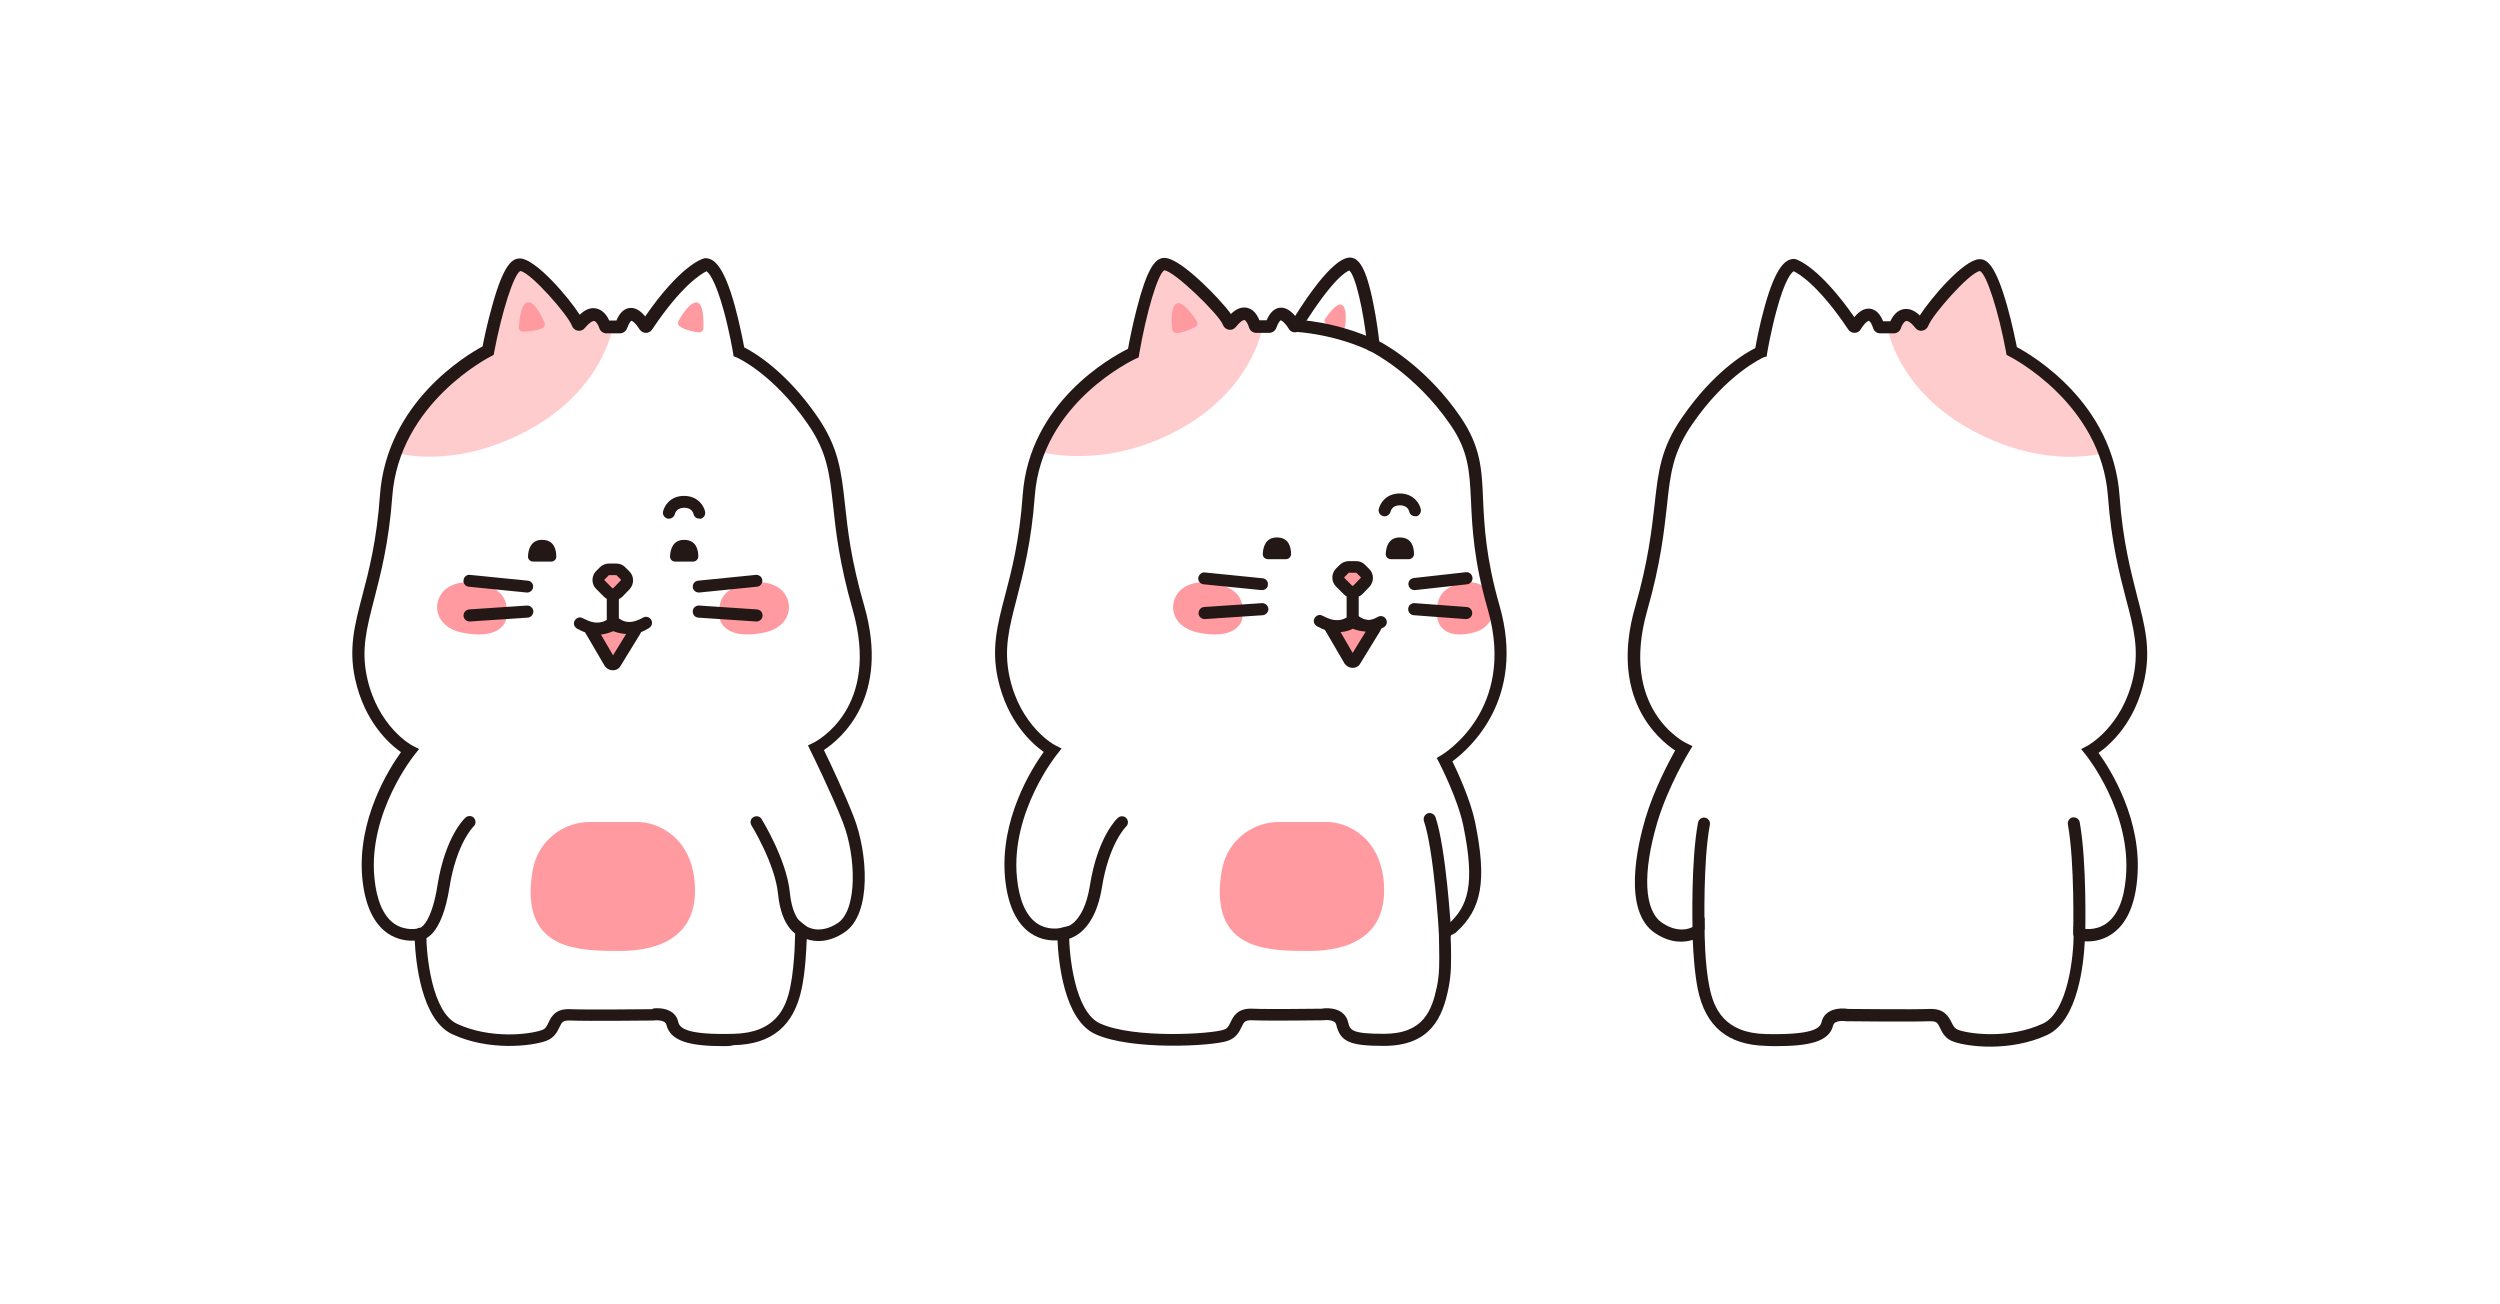 <?xml version="1.0" encoding="utf-8"?>
<!-- Generator: Adobe Illustrator 27.7.0, SVG Export Plug-In . SVG Version: 6.00 Build 0)  -->
<svg version="1.1" id="레이어_1" xmlns="http://www.w3.org/2000/svg" xmlns:xlink="http://www.w3.org/1999/xlink" x="0px"
	 y="0px" width="1035px" height="540px" viewBox="0 0 1035 540" enable-background="new 0 0 1035 540" xml:space="preserve">
<rect fill="#FFFFFF" width="1035" height="540"/>
<g>
	<path fill="#FFFFFF" d="M240.1,134.1c-0.3,0.3-0.8,0.2-0.9-0.1c-1.6-4.5-18-24.1-23.8-24.4c-6.5-0.3-13.2,35.6-13.2,35.6
		s-39.3,19.3-42.3,60.1s-15.1,53-10.4,75.3s20.1,30.2,20.1,30.2s-19.9,24.3-17.2,52.7c2.7,28.4,21.6,23.1,21.6,23.1
		s0,32.9,14.2,39.4c14.2,6.5,30.8,4.7,36.7,2.7c5.9-2.1,3-8.9,11-8.6s34.1,0,34.1,0s7.1-1.3,8.3,3.6s7.1,7.3,25.5,6.9
		c18.4-0.4,23.7-11.4,25.8-21.5c2.1-10.1,2.1-24,2.1-24s6.8,5.6,16.6-0.9s8.6-30.2,3-44.7c-4.4-11.4-13.3-29.6-13.3-29.6
		s30-14.5,17.5-58.1s-3.9-55.7-19-77.6c-15.1-21.9-30.5-28.4-30.5-28.4s-6-35.9-13.7-36.1c0,0-9.2,2.7-24.4,25.3
		c-0.2,0.4-0.7,0.5-1,0.1c-1.6-2.7-6.5-9.3-9.7,0c-0.1,0.2-0.3,0.4-0.5,0.4H251c-0.2,0-0.4-0.2-0.5-0.4
		C249.9,133.1,246.7,125.7,240.1,134.1z"/>
	<path fill="#FFFFFF" d="M598.2,386.2c0,8.8,0.6,15.5-0.9,22.7c-2.1,10.1-6,21.6-24.4,21.6c-14.4,0-16.1-1.9-17.3-6.9
		c-1.2-5-8.3-3.6-8.3-3.6s-21,0.3-29,0c-8-0.3-5,6.5-11,8.6c-5.9,2.1-38.8,3.9-53.1-2.7s-14.2-39.4-14.2-39.4s-19,5.3-21.6-23.1
		c-2.7-28.4,17.2-52.7,17.2-52.7s-15.4-8-20.1-30.2c-4.7-22.2,7.4-34.4,10.4-75.3c3-40.9,43.3-59,43.3-59s6-34.7,12.2-36.7
		c4.9-1.6,25.8,19.6,27.3,24.2c0.1,0.4,0.7,0.5,0.9,0.1c6.6-8.4,9.3-0.8,9.8,1.1c0.1,0.2,0.3,0.4,0.5,0.4h5.7c0.2,0,0.4-0.2,0.5-0.4
		c3.2-9.3,8-2.7,9.7,0c0.2,0.4,0.7,0.3,1-0.1c16.7-27.1,22.3-25.4,22.3-25.4c6.1,1,9.6,33.8,9.6,33.8s18.7,9,33.8,30.9
		c15.1,21.9,3.5,34.1,16,77.6c12.5,43.6-20.3,63-20.3,63s7.8,15.2,10.1,26.5c5.1,24.9,2.1,35-7.1,43.3L598.2,386.2z"/>
	<path fill="#FFFFFF" d="M794.9,134.1c0.3,0.3,0.8,0.2,0.9-0.1c1.6-4.5,18-24.1,23.8-24.4c6.5-0.3,13.2,35.6,13.2,35.6
		s39.3,19.3,42.3,60.1s15.1,53,10.4,75.3s-20.1,30.2-20.1,30.2s19.9,24.3,17.2,52.7c-2.7,28.4-21.6,23.1-21.6,23.1s0,32.9-14.2,39.4
		s-30.8,4.7-36.7,2.7c-5.9-2.1-3-8.9-11-8.6s-34.1,0-34.1,0s-7.1-1.3-8.3,3.6s-7.1,7.3-25.5,6.9c-18.4-0.4-23.7-11.4-25.8-21.5
		c-2.1-10.1-2.1-24-2.1-24s-6.8,5.6-16.6-0.9s-8.6-25.6-3-44.7c4.5-15.1,13.3-29.6,13.3-29.6s-30-14.5-17.5-58.1
		c12.5-43.6,3.9-55.7,19-77.6c15.1-21.9,30.5-28.4,30.5-28.4s6-35.9,13.7-36.1c0,0,9.2,2.7,24.4,25.3c0.2,0.4,0.7,0.5,1,0.1
		c1.6-2.7,6.5-9.3,9.7,0c0.1,0.2,0.3,0.4,0.5,0.4h5.7c0.2,0,0.4-0.2,0.5-0.4C785.1,133.1,788.3,125.7,794.9,134.1z"/>
	<path fill="#231815" d="M703.2,386.7c-1.4,0-2.5-1.1-2.5-2.4c0-1.1-0.7-28,2.3-43.8c0.3-1.4,1.6-2.2,2.9-2c1.4,0.3,2.2,1.6,2,2.9
		c-2.9,15.3-2.2,42.5-2.2,42.7C705.8,385.5,704.7,386.6,703.2,386.7C703.3,386.7,703.3,386.7,703.2,386.7z"/>
	<path fill="#231815" d="M860.8,389C860.8,389,860.8,389,860.8,389c-1.4,0-2.5-1.2-2.5-2.6c0-0.3,0.7-29-2.2-45.1
		c-0.2-1.4,0.7-2.7,2-2.9c1.3-0.2,2.7,0.7,2.9,2c3,16.6,2.3,44.9,2.3,46.1C863.3,387.9,862.2,389,860.8,389z"/>
	<path fill="#FFCCCD" d="M253.5,136.1c0,0-4.1,25.6-35.2,42.2s-54.6,9.1-54.6,9.1s8.7-27.4,36.6-41.1c0,0,8.3-36.9,15.2-36.7
		c6.9,0.1,24.7,25.1,24.7,25.1s4.1-7.3,8.3-3.7c0,0,1.8,1.9,2.2,4.3h2.9V136.1z"/>
	<path fill="#FFCCCD" d="M522.5,136.1c0,0-4.1,25.6-35.2,42.2s-57.3,8.6-57.3,8.6s11.4-27,39.2-40.7c0,0,8.3-36.9,15.2-36.7
		c6.9,0.1,24.7,25.1,24.7,25.1s4.1-7.3,8.3-3.7c0,0,1.8,1.9,2.2,4.3h2.9V136.1z"/>
	<path fill="#FF9AA0" d="M281.5,135.2c-0.8-0.5-1-1.6-0.6-2.4c1.5-2.6,4.9-8,7.7-7.6c2.7,0.5,2.7,7.5,2.6,10.8c0,1-0.9,1.7-1.9,1.6
		C287.2,137.4,283.8,136.7,281.5,135.2z"/>
	<path fill="#FF9AA0" d="M224.6,135.8c0.9-0.4,1.2-1.4,0.8-2.3c-1.2-2.8-4-8.5-6.8-8.4c-2.8,0.2-3.6,7.1-3.8,10.4
		c-0.1,1,0.7,1.8,1.7,1.8C218.7,137.2,222.1,137,224.6,135.8z"/>
	<path fill="#FF9AA0" d="M323.7,258.2c4.9-4.7,3.4-12.6-2.6-15.6c-2.6-1.3-6.1-2-10.8-1.2c-13.8,2.2-12.6,10.5-12.4,13.9
		c0.2,4.3,5.3,9.2,17.8,6.7C319.4,261.4,322,259.9,323.7,258.2z"/>
	<path fill="#FF9AA0" d="M183.9,258.2c-4.9-4.7-3.4-12.6,2.6-15.6c2.6-1.3,6.1-2,10.8-1.2c13.8,2.2,12.6,10.5,12.4,13.9
		c-0.2,4.3-5.3,9.2-17.8,6.7C188.2,261.4,185.6,259.9,183.9,258.2z"/>
	<path fill="#FF9AA0" d="M244.2,340.3c-11,0-20.7,7.5-23.3,18.3c-0.6,2.6-1,5.6-1.2,9c-0.9,25.8,20.4,26.1,37,26.1s31.9-6.2,31-26.7
		c-0.8-20.4-15.5-26.7-23.6-26.7C261,340.3,251.5,340.3,244.2,340.3z"/>
	<path fill="#231815" d="M174.1,389.1c-1.4,0-2.5-1.1-2.5-2.5c0-1.3,1-2.4,2.3-2.5c1.3-0.3,5.1-4.1,7.2-17.5
		c3.2-20.2,11.2-27.8,11.6-28.1c1-0.9,2.6-0.9,3.5,0.1c0.9,1,0.9,2.6-0.1,3.5c-0.1,0.1-7.1,7-10,25.2
		C182.8,388,175.5,389.1,174.1,389.1z M174.1,384.1C174.1,384.1,174.1,384.1,174.1,384.1C174.1,384.1,174.1,384.1,174.1,384.1z
		 M174.1,384.1C174.1,384.1,174.1,384.1,174.1,384.1C174.1,384.1,174.1,384.1,174.1,384.1z"/>
	<path fill="#231815" d="M331.8,387.6c-0.3,0-0.6,0-0.8-0.1c-0.8-0.3-7.5-3-8.9-17.5c-1.3-12.6-10.9-28.1-11-28.3
		c-0.7-1.2-0.4-2.7,0.8-3.4c1.2-0.7,2.7-0.4,3.4,0.8c0.4,0.7,10.3,16.7,11.7,30.4c1.1,11.2,5.6,13.3,5.7,13.3c1.3,0.5,2,1.9,1.5,3.2
		C333.8,387,332.8,387.6,331.8,387.6z"/>
	<path fill="#231815" d="M299.6,433.1c-13.4,0-22-1.8-23.7-8.8c-0.6-2.5-5.4-1.8-5.4-1.8l-0.4,0c-1.1,0-26.2,0.3-34.2,0
		c-2.9-0.1-3.3,0.7-4.3,2.8c-0.9,1.9-2.2,4.5-5.7,5.7c-6,2.1-23.4,4.2-38.6-2.8c-13-6-15.2-30.4-15.6-38.8c-2.8,0.2-7.1-0.2-11.2-3
		c-5.9-4.1-9.4-11.7-10.5-22.7c-2.3-24.4,11.1-45.5,16-52.3c-4.8-3.4-15.1-12.5-19-30.4c-2.7-12.6-0.2-22.2,3-34.4
		c2.7-10.2,6-22.9,7.3-41.6c2.8-38.4,35.8-58,42.5-61.6c0.5-2.8,2-9.9,4-16.9c4.8-17.4,8.4-19.6,11.6-19.5
		c6.5,0.3,20,16.1,24.6,23.3c2.3-2.2,4.6-3.1,6.8-2.6c3,0.6,4.7,3.3,5.4,5h3c1.3-3.2,3.2-4.9,5.4-5.2c2.6-0.3,4.8,1.4,6.5,3.5
		c14.3-20.7,23.3-23.8,24.3-24l0.4-0.1l0.4,0c3.1,0.1,7.3,2.5,12.1,20c1.9,7.1,3.3,14.1,3.8,16.9c4.1,2.1,17.3,9.8,30.3,28.7
		c8.8,12.8,9.9,22.6,11.4,36.1c1.1,10.4,2.5,23.3,8,42.2c10.9,38-9.8,55.2-16.7,59.7c2.5,5.1,8.9,18.7,12.4,27.8
		c5.7,14.6,7.6,40.1-3.9,47.7c-6.6,4.4-12.1,4-15.6,2.8c-0.2,4.9-0.6,13.5-2.1,20.5c-3.2,15.4-12.4,23.1-28.2,23.4
		C302.5,433.1,301,433.1,299.6,433.1z M272.1,417.4c3.4,0,7.7,1.2,8.7,5.7c0.6,2.7,3.9,5.4,23,4.9c17.3-0.4,21.6-10.6,23.4-19.5
		c2-9.7,2-23.4,2-23.5l0-5.3l4.1,3.4c0.2,0.2,5.6,4.3,13.6-1c8-5.4,7.7-27.2,2-41.8c-4.3-11.1-13.2-29.3-13.3-29.4l-1.1-2.3l2.3-1.1
		c1.1-0.6,27.9-14.2,16.2-55.1c-5.5-19.3-7-32.5-8.1-43.1c-1.5-13.3-2.4-22.1-10.5-33.8C320,154.6,305.1,148,305,148l-1.3-0.5
		l-0.2-1.3c0-0.1-1.5-9-3.9-17.7c-3.6-13-6.3-15.7-7.1-16.2c-2.1,1-10.3,5.8-22.5,24.1c-0.6,0.9-1.7,1.5-2.7,1.4
		c-1,0-1.9-0.6-2.5-1.4c-1.7-2.8-3.1-3.6-3.4-3.6c0,0-0.8,0.4-1.8,3.1c-0.4,1.2-1.6,2.1-2.9,2.1H251c-1.3,0-2.5-0.9-2.9-2.2
		c-0.3-1.1-1.3-2.8-2.1-2.9c-0.6-0.1-2,0.6-3.9,2.9l0,0c-0.7,0.9-1.8,1.3-2.9,1.1c-1.1-0.2-2-0.9-2.4-2c-1.5-4.3-17-22.1-21.4-22.7
		c-2.7,1.4-7.6,16.7-10.8,33.5l-0.2,1.2l-1.1,0.6c-0.4,0.2-38.1,19.2-40.9,58.1c-1.4,19.1-4.8,32-7.5,42.5c-3.1,12-5.4,20.7-3,32.1
		c4.4,20.7,18.7,28.5,18.9,28.5l2.7,1.4l-1.9,2.4c-0.2,0.2-19.2,23.9-16.6,50.9c0.9,9.4,3.7,15.8,8.2,19c4.8,3.3,10,2,10.2,1.9
		l3.1-0.8l0,3.3c0,8.7,2.3,32.3,12.8,37.1c13.7,6.3,29.7,4.4,34.9,2.6c1.6-0.5,2.1-1.5,2.9-3.2c1.1-2.3,2.8-5.8,9-5.5
		c7.5,0.3,31.3,0,33.8,0C270.5,417.4,271.3,417.4,272.1,417.4z"/>
	<path fill="#FF9AA0" d="M487.2,137.9c-1,0.1-1.8-0.7-1.9-1.6c-0.3-3-0.7-9.4,1.8-10.6c2.5-1.2,6.6,4.5,8.4,7.3
		c0.5,0.8,0.2,1.9-0.7,2.4C493,136.3,489.9,137.7,487.2,137.9z"/>
	<path fill="#FF9AA0" d="M555.4,136.2c0.8,0.1,1.5-0.5,1.5-1.3c0.3-2.4,0.7-7.6-1.4-8.7c-2-1-5.4,3.6-6.9,5.8
		c-0.5,0.7-0.2,1.6,0.5,2C550.7,134.9,553.2,136.1,555.4,136.2z"/>
	<path fill="#FF9AA0" d="M616.1,258.2c4-4.7,2.8-12.6-2.2-15.6c-2.1-1.3-4.9-2-8.8-1.2c-11.2,2.2-10.3,10.5-10.1,13.9
		c0.2,4.3,4.3,9.2,14.5,6.7C612.6,261.4,614.7,259.9,616.1,258.2z"/>
	<path fill="#FF9AA0" d="M488.6,258.2c-4.9-4.7-3.4-12.6,2.6-15.6c2.6-1.3,6.1-2,10.8-1.2c13.8,2.2,12.6,10.5,12.4,13.9
		c-0.2,4.3-5.3,9.2-17.8,6.7C493,261.4,490.4,259.9,488.6,258.2z"/>
	<path fill="#FF9AA0" d="M529.5,340.3c-11,0-20.7,7.5-23.3,18.3c-0.6,2.6-1,5.6-1.2,9c-0.9,25.8,20.4,26.1,37,26.1s31.9-6.2,31-26.7
		c-0.8-20.4-15.5-26.7-23.6-26.7C546.3,340.3,536.8,340.3,529.5,340.3z"/>
	<path fill="#231815" d="M440.1,389.1c-1.4,0-2.5-1.1-2.5-2.5c0-1.4,1.1-2.5,2.5-2.5c0.4,0,8.4-0.6,11.1-17.4
		c3.2-20.2,11.2-27.8,11.6-28.1c1-0.9,2.6-0.9,3.5,0.1c0.9,1,0.9,2.6-0.1,3.5c-0.1,0.1-7.1,7-10,25.2
		C452.7,388.8,440.6,389.1,440.1,389.1z"/>
	<path fill="#231815" d="M572.9,433c-14.1,0-18-1.7-19.7-8.8c-0.6-2.5-5.4-1.8-5.4-1.8l-0.4,0c-0.9,0-21.1,0.3-29.1,0
		c-2.9-0.1-3.3,0.7-4.3,2.8c-0.9,1.9-2.2,4.5-5.7,5.7c-6.6,2.3-40.3,4-54.9-2.8c-13-6-15.2-30.4-15.6-38.8c-2.8,0.2-7.1-0.2-11.2-3
		c-5.9-4.1-9.4-11.7-10.5-22.7c-2.3-24.4,11.1-45.5,16-52.3c-4.8-3.4-15.1-12.5-19-30.4c-2.7-12.6-0.2-22.2,3-34.4
		c2.7-10.2,6-22.9,7.3-41.6c2.8-38.4,36.6-57,43.6-60.5c0.5-2.8,1.8-9.6,3.6-16.5c4.3-16.9,7.5-20,10-20.9
		c1.3-0.4,4.8-1.6,17.4,10.3c3.6,3.4,8.9,8.9,11.6,12.7c2.2-2.2,4.4-3,6.6-2.6c2.9,0.6,4.4,3.2,5.2,5.2h3c1.3-3.2,3.2-4.9,5.4-5.2
		c2.5-0.3,4.7,1.4,6.4,3.4c14-22.2,20.6-24.7,23.4-24.1c2.7,0.5,5.9,3.3,9,19.2c1.3,6.4,2.1,12.7,2.4,15.4
		c4.5,2.4,20.3,11.9,33.5,31.1c8.5,12.4,9,21.7,9.5,34.5c0.5,10.7,1.1,23.9,6.8,43.8c11.1,38.6-12.4,59.3-19.5,64.5
		c2.2,4.5,7.5,16,9.4,25.2c4.9,24,2.9,35.9-7.9,45.6l-0.2,0.2l-2,1.1c0,1.4,0,2.8,0.1,4.2c0.1,6.3,0.2,11.7-1,17.5
		C597.3,421.1,592.3,433,572.9,433z M442.6,383.3l0,3.3c0,8.7,2.3,32.3,12.8,37.1c14,6.4,46.1,4.4,51.2,2.6c1.6-0.5,2.1-1.5,2.9-3.2
		c1.1-2.3,2.9-5.8,9-5.5c7.4,0.3,26.5,0,28.6,0c3.3-0.6,9.6-0.1,11,5.5c0.8,3.3,1.2,4.9,14.8,4.9c16.5,0,19.9-9.7,22-19.6
		c1.1-5.3,1-10.5,0.9-16.5c0-1.8-0.1-3.7-0.1-5.7v-1.4l4-2.3c7.9-7.2,11.2-16,6.1-40.7c-2.2-10.9-9.8-25.7-9.9-25.9l-1.1-2.1l2-1.2
		c1.3-0.8,30.9-19,19.2-60.1c-5.9-20.4-6.5-34-7-45c-0.6-12.5-1-20.8-8.7-31.9c-14.6-21.1-32.6-30-32.8-30.1l-1.3-0.6l-0.1-1.4
		c-1.6-15.2-5-29.6-7.5-31.5c-1.2,0.4-6.9,3.3-19.8,24.1c-0.6,0.9-1.6,1.5-2.7,1.5c0,0,0,0,0,0c-1,0-2-0.5-2.5-1.4
		c-1.7-2.8-3.1-3.6-3.4-3.6c0,0-0.8,0.4-1.8,3.1c-0.4,1.2-1.6,2.1-2.9,2.1H520c-1.3,0-2.5-0.9-2.9-2.2c-0.5-1.8-1.4-3-1.9-3.1
		c-0.4-0.1-1.6,0.4-3.6,2.9c-0.7,0.9-1.8,1.3-2.9,1.1c-1.1-0.2-2-0.9-2.4-2c-1.5-4.2-20.1-22.3-24.3-22.6
		c-2.7,1.6-7.4,17.4-10.4,34.8l-0.2,1.3l-1.2,0.5c-0.4,0.2-39,18-41.8,56.9c-1.4,19.1-4.8,32-7.5,42.5c-3.1,12-5.4,20.7-3,32.1
		c4.4,20.7,18.7,28.5,18.9,28.5l2.7,1.4l-1.9,2.4c-0.2,0.2-19.2,23.9-16.6,50.9c0.9,9.4,3.7,15.8,8.2,19c4.8,3.3,10,2,10.2,1.9
		L442.6,383.3z M558.6,111.9L558.6,111.9L558.6,111.9z"/>
	<path fill="#231815" d="M598.2,388.7c-1.3,0-2.4-1-2.5-2.4c0-0.3-2-34.1-6.2-46.4c-0.4-1.3,0.3-2.7,1.6-3.2
		c1.3-0.4,2.7,0.3,3.2,1.6c4.4,13,6.4,46.3,6.5,47.7c0.1,1.4-1,2.6-2.4,2.6C598.3,388.7,598.3,388.7,598.2,388.7z"/>
	<g>
		<g>
			<path fill="#FF9AA0" d="M250.1,236.5l-1.6,1.6c-1,1.1-1,2.8,0,3.8l3.2,3.2c1.1,1.1,2.8,1.1,3.9,0l3.1-3.2c1.1-1.1,1.1-2.8,0-3.9
				l-1.7-1.7c-0.5-0.5-1.2-0.8-2-0.8h-3.1C251.4,235.7,250.6,236,250.1,236.5z"/>
			<path fill="#231815" d="M253.7,248.6c-1.4,0-2.7-0.6-3.7-1.6l-3.2-3.2c-2-2-2-5.2-0.1-7.3l1.6-1.6c1-1,2.4-1.6,3.8-1.6h3.1
				c1.4,0,2.8,0.6,3.7,1.6l1.7,1.7c2,2,2,5.3,0,7.4l-3.1,3.2C256.5,248,255.2,248.6,253.7,248.6z M251.9,238.3l-1.6,1.6
				c-0.1,0.1-0.1,0.3,0,0.4l3.2,3.2c0.1,0.1,0.3,0.1,0.4,0l3.1-3.2c0.1-0.1,0.1-0.3,0-0.4l-1.7-1.7c0,0-0.1-0.1-0.2-0.1h-3.1
				C252,238.2,252,238.2,251.9,238.3L251.9,238.3z"/>
		</g>
		<path fill="#231815" d="M247.3,262.7c-2.1,0-4.2-0.5-6.3-1.4l-2-1c-1.2-0.6-1.8-2.1-1.1-3.3c0.6-1.2,2.1-1.8,3.3-1.1l1.9,0.9
			c4.2,1.9,7,0.5,8-0.1l0.1,0v-9.3c0-1.4,1.1-2.5,2.5-2.5s2.5,1.1,2.5,2.5v12.3l-2.4,1.3C251.9,262,249.6,262.7,247.3,262.7z"/>
		<path fill="#231815" d="M260.5,262.7c-2.3,0-4.4-0.7-6.5-2l-1-0.3c-1.3-0.4-2.1-1.7-1.8-3.1c0.4-1.3,1.7-2.1,3.1-1.8l1.8,0.5
			l0.4,0.2c2.7,1.9,5.8,1.7,9.7-0.5c1.2-0.7,2.7-0.3,3.4,0.9c0.7,1.2,0.3,2.7-0.9,3.4C265.8,261.8,263.1,262.7,260.5,262.7z"/>
		<path fill="#231815" d="M228.2,232.5h-7.5c-1.2,0-2.2-1-2.1-2.2c0.1-2.7,1.1-6.8,5.8-6.8c5.1,0,5.9,4.2,5.9,6.9
			C230.4,231.5,229.4,232.5,228.2,232.5z"/>
		<path fill="#231815" d="M287,232.5h-7.5c-1.2,0-2.2-1-2.1-2.2c0.1-2.7,1.1-6.8,5.8-6.8c5.1,0,5.9,4.2,5.9,6.9
			C289.1,231.5,288.1,232.5,287,232.5z"/>
		<g>
			<path fill="#231815" d="M194.4,257.3c-1.3,0-2.4-1-2.5-2.3c-0.1-1.4,1-2.6,2.3-2.7l23.9-1.6c1.4-0.1,2.6,1,2.7,2.3
				c0.1,1.4-1,2.6-2.3,2.7l-23.9,1.6C194.5,257.3,194.5,257.3,194.4,257.3z"/>
			<path fill="#231815" d="M218.3,245.3c-0.1,0-0.2,0-0.3,0l-23.9-2.4c-1.4-0.1-2.4-1.4-2.2-2.7c0.1-1.4,1.4-2.4,2.7-2.2l23.9,2.4
				c1.4,0.1,2.4,1.4,2.2,2.7C220.6,244.3,219.5,245.3,218.3,245.3z"/>
			<path fill="#231815" d="M313.2,257.3c-0.1,0-0.1,0-0.2,0l-23.9-1.6c-1.4-0.1-2.4-1.3-2.3-2.7c0.1-1.4,1.3-2.4,2.7-2.3l23.9,1.6
				c1.4,0.1,2.4,1.3,2.3,2.7C315.6,256.3,314.5,257.3,313.2,257.3z"/>
			<path fill="#231815" d="M289.3,245.3c-1.3,0-2.4-1-2.5-2.2c-0.1-1.4,0.9-2.6,2.2-2.7l23.9-2.4c1.4-0.1,2.6,0.9,2.7,2.2
				c0.1,1.4-0.9,2.6-2.2,2.7l-23.9,2.4C289.5,245.3,289.4,245.3,289.3,245.3z"/>
		</g>
		<path fill="#231815" d="M289.5,214.7c-1.2,0-2.2-0.8-2.4-2c-0.1-0.4-0.8-2.5-3.8-2.5s-3.8,2.1-3.9,2.6c-0.3,1.3-1.7,2.2-3,1.9
			c-1.3-0.3-2.2-1.6-1.9-2.9c0.5-2.3,2.9-6.5,8.7-6.5s8.3,4.3,8.7,6.5c0.3,1.4-0.6,2.7-1.9,3C289.8,214.7,289.7,214.7,289.5,214.7z"
			/>
		<g>
			<path fill="#FF9AA0" d="M244.7,260.7l8,13.8c0.5,0.7,1.6,0.7,2.1,0.1l8.3-13.5c0.3-0.3,0-0.8-0.4-0.8c-2.2,0.1-6.5,0-8.7-1.6
				c0,0-4.2,2.4-9,1.7C244.7,260.2,244.5,260.5,244.7,260.7z"/>
			<path fill="#231815" d="M253.7,277.5C253.7,277.5,253.7,277.5,253.7,277.5c-1.3,0-2.4-0.6-3.1-1.5l-0.2-0.2l-8-13.7
				c-0.6-0.9-0.6-2,0-2.9c0.6-1,1.7-1.5,2.8-1.3c3.9,0.6,7.4-1.4,7.4-1.4l1.4-0.8l1.3,1c1.1,0.8,3.8,1.2,7.1,1.1
				c1.2,0,2.3,0.6,2.8,1.7c0.5,1,0.4,2.1-0.2,3l-8.4,13.7C256,277,254.9,277.5,253.7,277.5z M248.8,262.7l5,8.6l5.4-8.8
				c-2.1-0.2-3.9-0.6-5.3-1.2C252.7,261.8,250.9,262.5,248.8,262.7z"/>
		</g>
	</g>
	<path fill="#FFCCCD" d="M781.5,136.1c0,0,4.1,25.6,35.2,42.2c31.1,16.7,54.6,9.1,54.6,9.1s-8.7-27.4-36.6-41.1
		c0,0-8.3-36.9-15.2-36.7c-6.9,0.1-24.7,25.1-24.7,25.1s-4.1-7.3-8.3-3.7c0,0-1.8,1.9-2.2,4.3h-2.9V136.1z"/>
	<path fill="#231815" d="M735.4,433.1c-1.4,0-2.8,0-4.3-0.1c-15.8-0.4-25-8-28.2-23.4c-1.4-7-1.9-15.5-2.1-20.5
		c-3.5,1.1-9,1.6-15.6-2.8c-13.6-9.1-7.3-36.3-4-47.5c3.6-12,9.7-23.4,12.3-28.1c-7.1-4.7-27.4-21.9-16.5-59.6
		c5.4-18.9,6.8-31.8,8-42.2c1.5-13.5,2.5-23.3,11.4-36.1c13-18.9,26.2-26.7,30.3-28.7c0.5-2.8,1.8-9.8,3.8-16.9
		c4.8-17.5,9-19.9,12.1-20l0.4,0l0.4,0.1c1,0.3,9.9,3.4,24.3,24c1.7-2.1,3.9-3.8,6.5-3.5c2.3,0.3,4.1,2,5.4,5.2h3
		c0.8-1.7,2.4-4.4,5.4-5c2.3-0.4,4.5,0.4,6.8,2.6c4.6-7.2,18.1-23,24.6-23.3c3.1-0.1,6.7,2.1,11.6,19.5c2,7,3.4,14.1,4,16.9
		c6.7,3.6,39.8,23.2,42.5,61.6c1.3,18.6,4.7,31.3,7.3,41.6c3.2,12.2,5.7,21.8,3,34.4c-3.8,17.9-14.2,27-19,30.4
		c4.9,6.8,18.3,27.9,16,52.3c-1,11-4.5,18.6-10.5,22.7c-4.1,2.8-8.4,3.2-11.2,3c-0.4,8.5-2.6,32.8-15.6,38.8
		c-15.2,7-32.6,4.9-38.6,2.8c-3.6-1.2-4.8-3.8-5.7-5.7c-1-2.1-1.4-2.9-4.3-2.8c-8,0.3-33.1,0-34.2,0l-0.4,0c0,0-4.8-0.8-5.4,1.8
		C757.3,431.3,748.8,433.1,735.4,433.1z M705.7,379.8l0,5.3c0,0.1,0,13.8,2,23.5c1.8,8.9,6.1,19.1,23.4,19.5
		c19.1,0.4,22.4-2.3,23-4.9c1.3-5.6,7.6-6.1,11-5.5c2.5,0,26.3,0.3,33.8,0c6.1-0.2,7.8,3.2,9,5.5c0.8,1.7,1.4,2.6,2.9,3.2
		c5.2,1.8,21.2,3.7,34.9-2.6c10.5-4.8,12.8-28.4,12.8-37.1l0-3.3l3.2,0.9c0.2,0.1,5.4,1.4,10.2-1.9c4.6-3.2,7.4-9.6,8.2-19
		c2.5-27.1-16.4-50.7-16.6-50.9l-1.9-2.4l2.7-1.4c0.1-0.1,14.4-7.8,18.9-28.5c2.4-11.4,0.2-20.1-3-32.1c-2.7-10.4-6.1-23.4-7.5-42.5
		c-2.8-38.9-40.5-57.9-40.9-58.1l-1.1-0.6l-0.2-1.2c-3.1-16.8-8-32.1-10.8-33.5c-4.4,0.6-19.9,18.4-21.4,22.7c-0.4,1-1.3,1.8-2.4,2
		c-1.1,0.2-2.2-0.2-2.9-1.1l0,0c-1.9-2.4-3.3-3.1-3.9-2.9c-0.8,0.2-1.8,1.8-2.1,2.9c-0.4,1.3-1.6,2.2-2.9,2.2h-5.7
		c-1.3,0-2.5-0.8-2.9-2.1c-0.9-2.8-1.8-3.1-1.8-3.1c0,0,0,0,0,0c-0.3,0-1.7,0.8-3.4,3.6c-0.5,0.9-1.5,1.4-2.5,1.4
		c-1.1,0-2.1-0.5-2.7-1.5c-12.2-18.2-20.4-23-22.5-24c-0.9,0.5-3.6,3.2-7.1,16.2c-2.4,8.8-3.9,17.7-3.9,17.7l-0.2,1.4L730,148
		c-0.1,0.1-15,6.6-29.4,27.6c-8.1,11.8-9.1,20.6-10.5,33.9c-1.2,10.6-2.6,23.8-8.1,43.1c-11.7,40.9,15.1,54.6,16.2,55.1l2.5,1.2
		l-1.4,2.3c-0.1,0.1-8.7,14.4-13.1,29c-6.3,21.2-5.6,36.9,2,41.9c8.1,5.4,13.6,1.1,13.6,1L705.7,379.8z"/>
	<g>
		<g>
			<path fill="#FF9AA0" d="M556.4,235.6l-1.6,1.6c-1,1.1-1,2.8,0,3.8l3.2,3.2c1.1,1.1,2.8,1.1,3.9,0l3.1-3.2c1.1-1.1,1.1-2.8,0-3.9
				l-1.7-1.7c-0.5-0.5-1.2-0.8-2-0.8h-3.1C557.6,234.7,556.9,235,556.4,235.6z"/>
			<path fill="#231815" d="M560,247.6c-1.4,0-2.7-0.6-3.7-1.6l-3.2-3.2c-2-2-2-5.2-0.1-7.3l1.6-1.6c1-1,2.4-1.6,3.8-1.6h3.1
				c1.4,0,2.8,0.6,3.7,1.6l1.7,1.7c2,2,2,5.3,0,7.4l-3.1,3.2C562.7,247,561.4,247.6,560,247.6z M558.2,237.3l-1.6,1.6
				c-0.1,0.1-0.1,0.3,0,0.4l3.2,3.2c0.1,0.1,0.3,0.1,0.4,0l3.1-3.2c0.1-0.1,0.1-0.3,0-0.4l-1.7-1.7c0,0-0.1-0.1-0.2-0.1h-3.1
				C558.3,237.2,558.2,237.2,558.2,237.3L558.2,237.3z"/>
		</g>
		<path fill="#231815" d="M553.6,261.7c-2.1,0-4.2-0.5-6.3-1.4l-2-1c-1.2-0.6-1.8-2.1-1.1-3.3c0.6-1.2,2.1-1.8,3.3-1.1l1.9,0.9
			c4.2,1.9,7,0.5,8-0.1l0.1,0v-9.3c0-1.4,1.1-2.5,2.5-2.5s2.5,1.1,2.5,2.5v12.3l-2.4,1.3C558.1,261.1,555.9,261.7,553.6,261.7z"/>
		<path fill="#231815" d="M566.5,261.7c-2,0-4-0.6-6.1-1.9l-1-0.3c-1.3-0.4-2.1-1.7-1.8-3.1c0.4-1.3,1.7-2.1,3.1-1.8l1.8,0.5
			l0.3,0.2c2.7,1.8,4.6,1.8,7.6,0.1c1.2-0.7,2.7-0.3,3.4,0.9c0.7,1.2,0.3,2.7-0.9,3.4C570.6,261,568.5,261.7,566.5,261.7z"/>
		<path fill="#231815" d="M532.4,231.5h-7.5c-1.2,0-2.2-1-2.1-2.2c0.1-2.7,1.1-6.8,5.8-6.8c5.1,0,5.9,4.2,5.9,6.9
			C534.5,230.5,533.6,231.5,532.4,231.5z"/>
		<path fill="#231815" d="M583.3,231.5h-7.5c-1.2,0-2.2-1-2.1-2.2c0.1-2.7,1.1-6.8,5.8-6.8c5.1,0,5.9,4.2,5.9,6.9
			C585.4,230.5,584.4,231.5,583.3,231.5z"/>
		<g>
			<path fill="#231815" d="M498.7,256.3c-1.3,0-2.4-1-2.5-2.3c-0.1-1.4,1-2.6,2.3-2.7l23.9-1.6c1.4-0.1,2.6,1,2.7,2.3
				s-1,2.6-2.3,2.7l-23.9,1.6C498.8,256.3,498.7,256.3,498.7,256.3z"/>
			<path fill="#231815" d="M522.5,244.3c-0.1,0-0.2,0-0.3,0l-23.9-2.4c-1.4-0.1-2.4-1.4-2.2-2.7s1.4-2.4,2.7-2.2l23.9,2.4
				c1.4,0.1,2.4,1.4,2.2,2.7C524.9,243.4,523.8,244.3,522.5,244.3z"/>
			<path fill="#231815" d="M607,256.3c-0.1,0-0.1,0-0.2,0l-21.5-1.6c-1.4-0.1-2.4-1.3-2.3-2.7c0.1-1.4,1.3-2.4,2.7-2.3l21.5,1.6
				c1.4,0.1,2.4,1.3,2.3,2.7C609.4,255.3,608.3,256.3,607,256.3z"/>
			<path fill="#231815" d="M585.6,244.3c-1.3,0-2.3-0.9-2.5-2.2c-0.2-1.4,0.8-2.6,2.2-2.8l21.5-2.4c1.4-0.2,2.6,0.8,2.8,2.2
				c0.2,1.4-0.8,2.6-2.2,2.8l-21.5,2.4C585.7,244.3,585.7,244.3,585.6,244.3z"/>
		</g>
		<path fill="#231815" d="M585.8,213.7c-1.2,0-2.2-0.8-2.4-2c-0.1-0.4-0.8-2.5-3.8-2.5c-3.1,0-3.8,2.1-3.9,2.6
			c-0.3,1.3-1.7,2.2-3,1.9c-1.3-0.3-2.2-1.6-1.9-2.9c0.5-2.3,2.9-6.5,8.7-6.5c5.8,0,8.3,4.3,8.7,6.5c0.3,1.4-0.6,2.7-1.9,3
			C586.1,213.7,586,213.7,585.8,213.7z"/>
		<g>
			<path fill="#FF9AA0" d="M550.9,259.7l8,13.8c0.5,0.7,1.6,0.7,2.1,0.1l8.3-13.5c0.3-0.3,0-0.8-0.4-0.8c-2.2,0.1-6.5,0-8.7-1.6
				c0,0-4.2,2.4-9,1.7C551,259.2,550.8,259.5,550.9,259.7z"/>
			<path fill="#231815" d="M560,276.5C560,276.5,559.9,276.5,560,276.5c-1.3,0-2.4-0.6-3.1-1.5l-0.2-0.2l-8-13.7
				c-0.6-0.9-0.6-2,0-2.9c0.6-1,1.7-1.5,2.8-1.3c3.9,0.6,7.4-1.4,7.4-1.4l1.4-0.8l1.3,0.9c1.1,0.8,3.8,1.2,7.1,1.1
				c1.2,0,2.3,0.6,2.8,1.7c0.5,1,0.4,2.1-0.2,3l-8.4,13.7C562.2,276,561.2,276.5,560,276.5z M555,261.7l5,8.6l5.4-8.8
				c-2.1-0.2-3.9-0.6-5.3-1.2C559,260.9,557.2,261.5,555,261.7z M569,261.7C569,261.7,569,261.7,569,261.7
				C569,261.7,569,261.7,569,261.7z"/>
		</g>
	</g>
	<path fill="#231815" d="M567.6,145.5c-14.6-7-29.8-8.1-31.5-8.1l0-1.3l-0.4-3.7c1.3-0.2,17.7,0.7,34.2,8.5L567.6,145.5z"/>
</g>
</svg>
